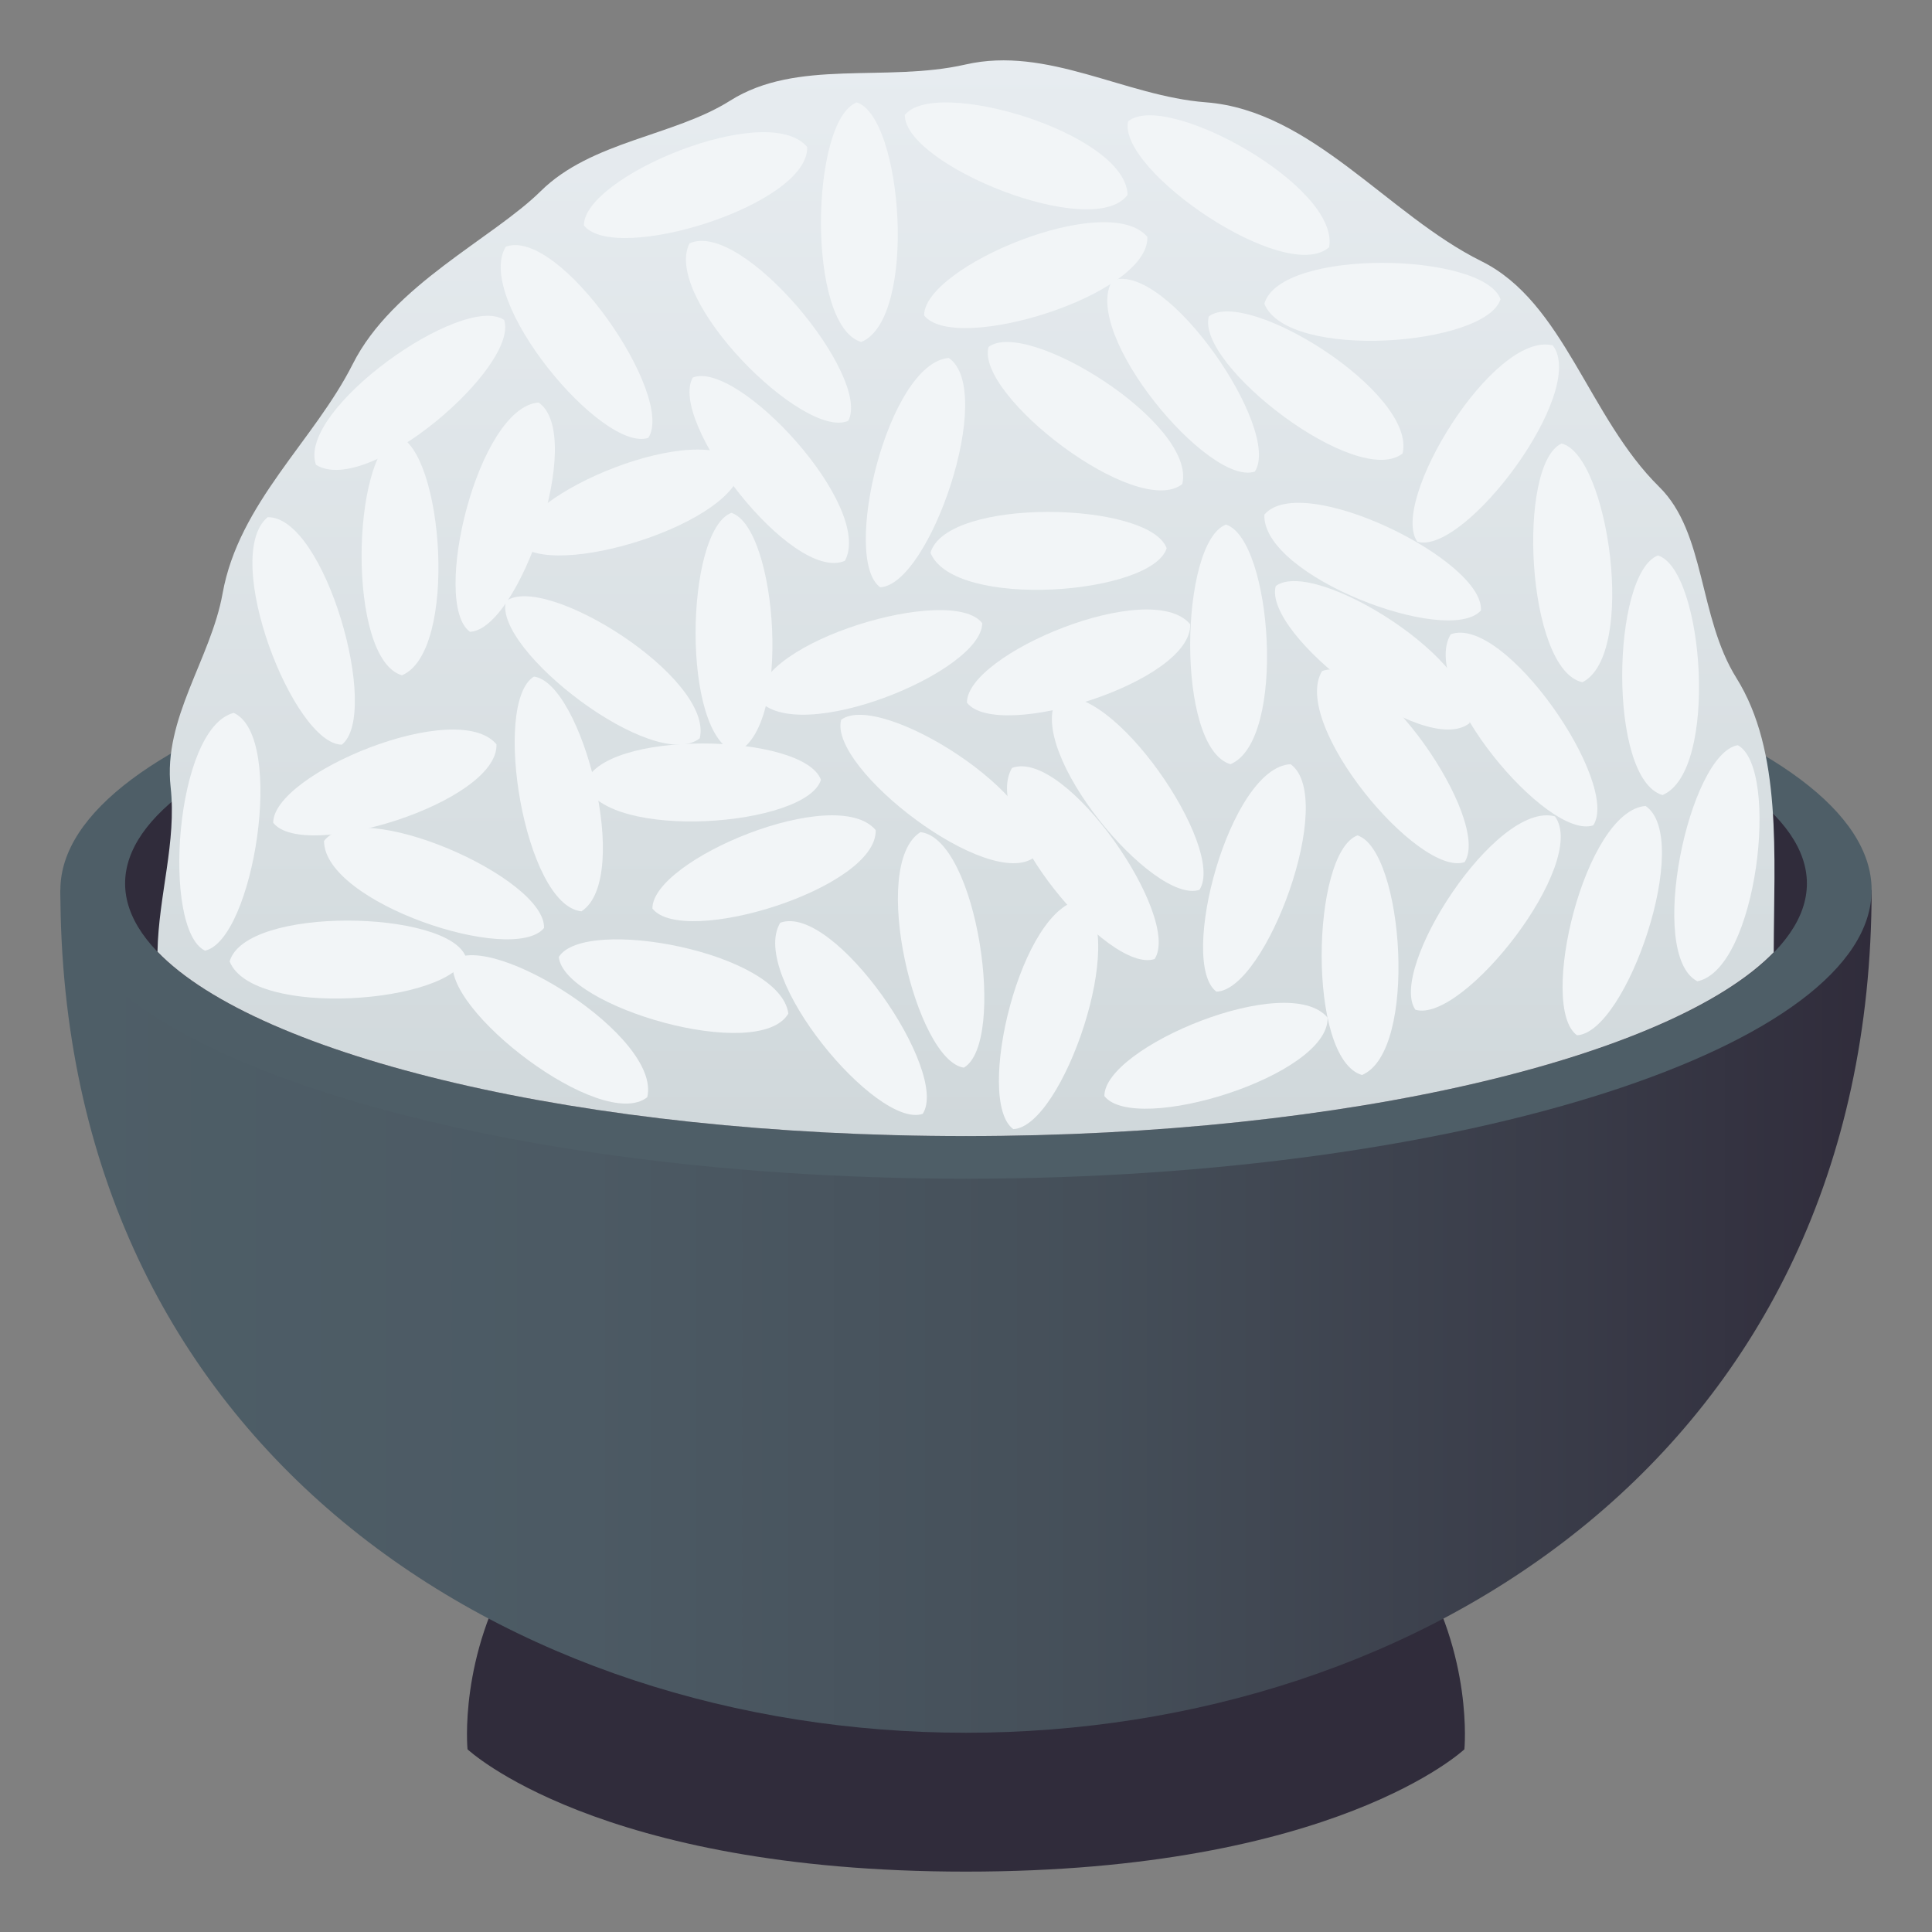 <?xml version="1.0" encoding="utf-8"?>
<!-- Generator: Adobe Illustrator 15.0.0, SVG Export Plug-In . SVG Version: 6.00 Build 0)  -->
<!DOCTYPE svg PUBLIC "-//W3C//DTD SVG 1.1//EN" "http://www.w3.org/Graphics/SVG/1.1/DTD/svg11.dtd">
<svg version="1.1" id="Layer_1" xmlns:x="http://ns.adobe.com/Extensibility/1.0/" xmlns:i="http://ns.adobe.com/AdobeIllustrator/10.0/" xmlns:graph="http://ns.adobe.com/Graphs/1.0/"
	 xmlns="http://www.w3.org/2000/svg" xmlns:xlink="http://www.w3.org/1999/xlink" xmlns:a="http://ns.adobe.com/AdobeSVGViewerExtensions/3.0/"
	 x="0px" y="0px" width="64px" height="64px" viewBox="0 0 64 64" enable-background="new 0 0 64 64" xml:space="preserve">
<rect x="0" y="0" width="64" height="64" fill="#808080" stroke="none"/>
<path fill="#302C3B" d="M48.51,57.948C48.507,57.949,44.225,62,31.999,62s-16.508-4.051-16.512-4.052
	c0,0-1.215-12.375,16.512-12.375C49.727,45.573,48.51,57.948,48.51,57.948z"/>
<linearGradient id="SVGID_1_" gradientUnits="userSpaceOnUse" x1="2" y1="43.441" x2="62" y2="43.441">
	<stop  offset="0" style="stop-color:#4E5E67"/>
	<stop  offset="0.288" style="stop-color:#4C5A64"/>
	<stop  offset="0.566" style="stop-color:#454F59"/>
	<stop  offset="0.838" style="stop-color:#393B48"/>
	<stop  offset="1" style="stop-color:#302C3B"/>
	<a:midPointStop  offset="0" style="stop-color:#4E5E67"/>
	<a:midPointStop  offset="0.715" style="stop-color:#4E5E67"/>
	<a:midPointStop  offset="1" style="stop-color:#302C3B"/>
</linearGradient>
<path fill="url(#SVGID_1_)" d="M62,29.481c0,37.225-60,37.225-60,0H62z"/>
<path fill="#4E5E67" d="M31.999,19.919C48.57,19.919,62,24.341,62,29.481c0,5.142-13.43,9.565-30.001,9.565
	C15.435,39.047,2,34.623,2,29.481C2,24.341,15.43,19.919,31.999,19.919z"/>
<path fill="#302C3B" d="M31.999,20.9c15.387,0,27.857,3.869,27.857,8.366c0,4.498-12.471,8.367-27.857,8.367
	c-15.382,0-27.855-3.869-27.855-8.367C4.144,24.77,16.614,20.9,31.999,20.9z"/>
<linearGradient id="SVGID_2_" gradientUnits="userSpaceOnUse" x1="20.872" y1="40.093" x2="20.872" y2="2" gradientTransform="matrix(0.933 0 0 1 12.521 0)">
	<stop  offset="0" style="stop-color:#CED6D9"/>
	<stop  offset="0.317" style="stop-color:#D7DEE1"/>
	<stop  offset="1" style="stop-color:#E7ECF0"/>
	<a:midPointStop  offset="0" style="stop-color:#CED6D9"/>
	<a:midPointStop  offset="0.442" style="stop-color:#CED6D9"/>
	<a:midPointStop  offset="1" style="stop-color:#E7ECF0"/>
</linearGradient>
<path fill="url(#SVGID_2_)" d="M31.995,37.634c12.701,0,23.409-2.638,26.762-6.088c0.008-3.229,0.288-6.648-1.237-9.088
	c-1.262-2.021-1.011-4.806-2.553-6.326c-2.352-2.316-3.151-6.119-5.891-7.478c-3.093-1.531-5.612-4.994-9.13-5.265
	c-2.676-0.203-5.248-1.874-7.962-1.252c-2.651,0.605-5.577-0.206-7.801,1.2c-1.854,1.172-4.589,1.335-6.268,2.992
	c-1.595,1.575-4.913,3.114-6.229,5.729c-1.278,2.539-3.777,4.604-4.313,7.604c-0.39,2.168-1.974,4.135-1.721,6.41
	c0.203,1.816-0.399,3.578-0.435,5.454C8.55,34.986,19.274,37.634,31.995,37.634z"/>
<path fill="#F2F5F7" d="M37.368,4.023c-0.347,1.624,5.228,5.433,6.661,4.166C44.396,6.171,38.597,2.985,37.368,4.023z"/>
<path fill="#F2F5F7" d="M32.537,20.642c-1.01-1.31-7.462,0.602-7.416,2.53C26.416,24.749,32.537,22.263,32.537,20.642z"/>
<path fill="#F2F5F7" d="M28.099,13.94c0.778-1.464-3.538-6.69-5.261-5.875C21.933,9.902,26.635,14.59,28.099,13.94z"/>
<path fill="#F2F5F7" d="M15.43,31.698c-0.574-1.557-7.294-1.7-7.823,0.152C8.375,33.751,14.951,33.243,15.43,31.698z"/>
<path fill="#F2F5F7" d="M27.195,25.832c-0.574-1.559-7.295-1.7-7.823,0.152C20.142,27.884,26.716,27.377,27.195,25.832z"/>
<path fill="#F2F5F7" d="M16.7,10.598c-1.37-0.914-6.883,2.985-6.233,4.799C12.189,16.471,17.21,12.135,16.7,10.598z"/>
<path fill="#F2F5F7" d="M49.707,9.91c-0.575-1.558-7.296-1.7-7.824,0.152C42.652,11.963,49.226,11.456,49.707,9.91z"/>
<path fill="#F2F5F7" d="M31.929,35.367c1.42-0.832,0.451-7.578-1.437-7.802C28.772,28.647,30.346,35.141,31.929,35.367z"/>
<path fill="#F2F5F7" d="M38.647,18.16c-0.576-1.558-7.294-1.699-7.823,0.152C31.593,20.211,38.168,19.706,38.647,18.16z"/>
<path fill="#F2F5F7" d="M49.057,20.223c0.119-1.658-5.93-4.635-7.173-3.176C41.802,19.101,47.984,21.424,49.057,20.223z"/>
<path fill="#F2F5F7" d="M38.248,31.769c0.904-1.387-2.933-6.986-4.722-6.331C32.465,27.187,36.732,32.284,38.248,31.769z"/>
<path fill="#F2F5F7" d="M41.569,15.621c0.903-1.388-2.933-6.986-4.721-6.331C35.786,11.037,40.054,16.135,41.569,15.621z"/>
<path fill="#F2F5F7" d="M18.022,30.741c0.056-1.661-6.103-4.394-7.288-2.886C10.73,29.909,16.998,31.985,18.022,30.741z"/>
<path fill="#F2F5F7" d="M30.566,36.898c0.906-1.387-2.932-6.986-4.719-6.331C24.785,32.314,29.053,37.414,30.566,36.898z"/>
<path fill="#F2F5F7" d="M21.477,14.504c0.903-1.39-2.935-6.986-4.722-6.332C15.691,9.92,19.96,15.017,21.477,14.504z"/>
<path fill="#F2F5F7" d="M48.517,28.559c0.904-1.388-2.933-6.984-4.721-6.33C42.732,23.976,47.001,29.072,48.517,28.559z"/>
<path fill="#F2F5F7" d="M39.734,29.476c0.902-1.387-2.933-6.985-4.721-6.331C33.951,24.893,38.218,29.991,39.734,29.476z"/>
<path fill="#F2F5F7" d="M52.779,27.34c0.904-1.385-2.932-6.983-4.721-6.329C46.995,22.758,51.265,27.855,52.779,27.34z"/>
<path fill="#F2F5F7" d="M52.24,34.294c1.637-0.073,3.85-6.513,2.273-7.595C52.497,26.855,50.938,33.354,52.24,34.294z"/>
<path fill="#F2F5F7" d="M46.886,33.448c1.569,0.478,5.755-4.855,4.624-6.404C49.555,26.512,45.966,32.122,46.886,33.448z"/>
<path fill="#F2F5F7" d="M29.158,19.454c1.638-0.073,3.85-6.512,2.273-7.595C29.415,12.016,27.857,18.515,29.158,19.454z"/>
<path fill="#F2F5F7" d="M17.687,22.413c-1.404,0.859-0.315,7.587,1.576,7.776C20.962,29.075,19.273,22.61,17.687,22.413z"/>
<path fill="#F2F5F7" d="M15.568,20.93c1.639-0.074,3.847-6.514,2.274-7.596C15.824,13.49,14.267,19.987,15.568,20.93z"/>
<path fill="#F2F5F7" d="M6.791,31.492c1.601-0.357,2.687-7.087,0.952-7.877C5.782,24.118,5.35,30.791,6.791,31.492z"/>
<path fill="#F2F5F7" d="M11.323,24.668c1.297-1.02-0.558-7.573-2.457-7.535C7.304,18.439,9.725,24.659,11.323,24.668z"/>
<path fill="#F2F5F7" d="M33.567,37.404c1.637-0.073,3.848-6.513,2.273-7.594C33.823,29.965,32.267,36.463,33.567,37.404z"/>
<path fill="#F2F5F7" d="M46.954,17.947c1.579,0.446,5.65-4.981,4.484-6.505C49.473,10.953,46.006,16.643,46.954,17.947z"/>
<path fill="#F2F5F7" d="M36.584,36.309c1.02,1.3,7.456-0.67,7.394-2.599C42.667,32.146,36.569,34.688,36.584,36.309z"/>
<path fill="#F2F5F7" d="M19.343,7.467c1.022,1.299,7.457-0.672,7.396-2.598C25.429,3.304,19.331,5.847,19.343,7.467z"/>
<path fill="#F2F5F7" d="M40.293,32.849c1.638-0.032,4.007-6.412,2.46-7.534C40.732,25.418,39.015,31.875,40.293,32.849z"/>
<path fill="#F2F5F7" d="M32.031,23.277c1.022,1.302,7.457-0.67,7.396-2.598C38.116,19.116,32.018,21.656,32.031,23.277z"/>
<path fill="#F2F5F7" d="M30.613,10.449c1.022,1.302,7.456-0.671,7.396-2.599C36.699,6.286,30.601,8.828,30.613,10.449z"/>
<path fill="#F2F5F7" d="M17.163,17.982c1.02,1.299,7.456-0.671,7.393-2.6C23.248,13.818,17.148,16.361,17.163,17.982z"/>
<path fill="#F2F5F7" d="M21.612,30.097c1.022,1.3,7.457-0.671,7.396-2.599C27.697,25.934,21.6,28.475,21.612,30.097z"/>
<path fill="#F2F5F7" d="M9.051,27.256c1.022,1.299,7.456-0.671,7.396-2.599C15.135,23.093,9.037,25.634,9.051,27.256z"/>
<path fill="#F2F5F7" d="M15.02,31.807c-0.435,1.603,4.919,5.725,6.421,4.54C21.917,34.353,16.306,30.842,15.02,31.807z"/>
<path fill="#F2F5F7" d="M18.511,31.701c0.165,1.653,6.626,3.53,7.604,1.876C25.849,31.543,19.364,30.331,18.511,31.701z"/>
<path fill="#F2F5F7" d="M40.044,10.481c-0.438,1.603,4.916,5.726,6.418,4.541C46.939,13.028,41.329,9.517,40.044,10.481z"/>
<path fill="#F2F5F7" d="M32.746,11.493c-0.437,1.603,4.917,5.725,6.419,4.542C39.644,14.041,34.031,10.53,32.746,11.493z"/>
<path fill="#F2F5F7" d="M42.261,19.414c-0.438,1.604,4.917,5.725,6.417,4.543C49.157,21.961,43.545,18.45,42.261,19.414z"/>
<path fill="#F2F5F7" d="M29.973,3.812c0.001,1.662,6.244,4.187,7.38,2.641C37.289,4.399,30.958,2.534,29.973,3.812z"/>
<path fill="#F2F5F7" d="M22.95,12.507c-0.832,1.433,3.288,6.82,5.038,6.071C28.961,16.777,24.436,11.913,22.95,12.507z"/>
<path fill="#F2F5F7" d="M27.865,23.843c-0.438,1.603,4.916,5.725,6.417,4.542C34.761,26.391,29.149,22.879,27.865,23.843z"/>
<path fill="#F2F5F7" d="M16.76,19.916c-0.436,1.603,4.919,5.725,6.42,4.541C23.657,22.462,18.046,18.951,16.76,19.916z"/>
<path fill="#F2F5F7" d="M13.164,14.433c-1.535,0.583-1.677,7.399,0.15,7.937C15.187,21.588,14.688,14.92,13.164,14.433z"/>
<path fill="#F2F5F7" d="M57.568,24.685c-1.617,0.276-3.033,6.942-1.341,7.821C58.212,32.102,58.972,25.458,57.568,24.685z"/>
<path fill="#F2F5F7" d="M51.729,14.692c-1.491,0.689-1.169,7.499,0.69,7.908C54.232,21.689,53.282,15.071,51.729,14.692z"/>
<path fill="#F2F5F7" d="M54.923,18.4c-1.535,0.584-1.676,7.4,0.149,7.937C56.945,25.557,56.446,18.888,54.923,18.4z"/>
<path fill="#F2F5F7" d="M44.967,27.674c-1.535,0.582-1.675,7.398,0.15,7.937C46.989,34.83,46.491,28.161,44.967,27.674z"/>
<path fill="#F2F5F7" d="M40.612,17.377c-1.535,0.584-1.677,7.401,0.149,7.938C42.635,24.534,42.136,17.865,40.612,17.377z"/>
<path fill="#F2F5F7" d="M28.381,3.393c-1.535,0.584-1.676,7.4,0.15,7.936C30.403,10.549,29.904,3.88,28.381,3.393z"/>
<path fill="#F2F5F7" d="M24.228,16.989c-1.535,0.583-1.677,7.399,0.15,7.937C26.251,24.145,25.751,17.477,24.228,16.989z"/>
</svg>
